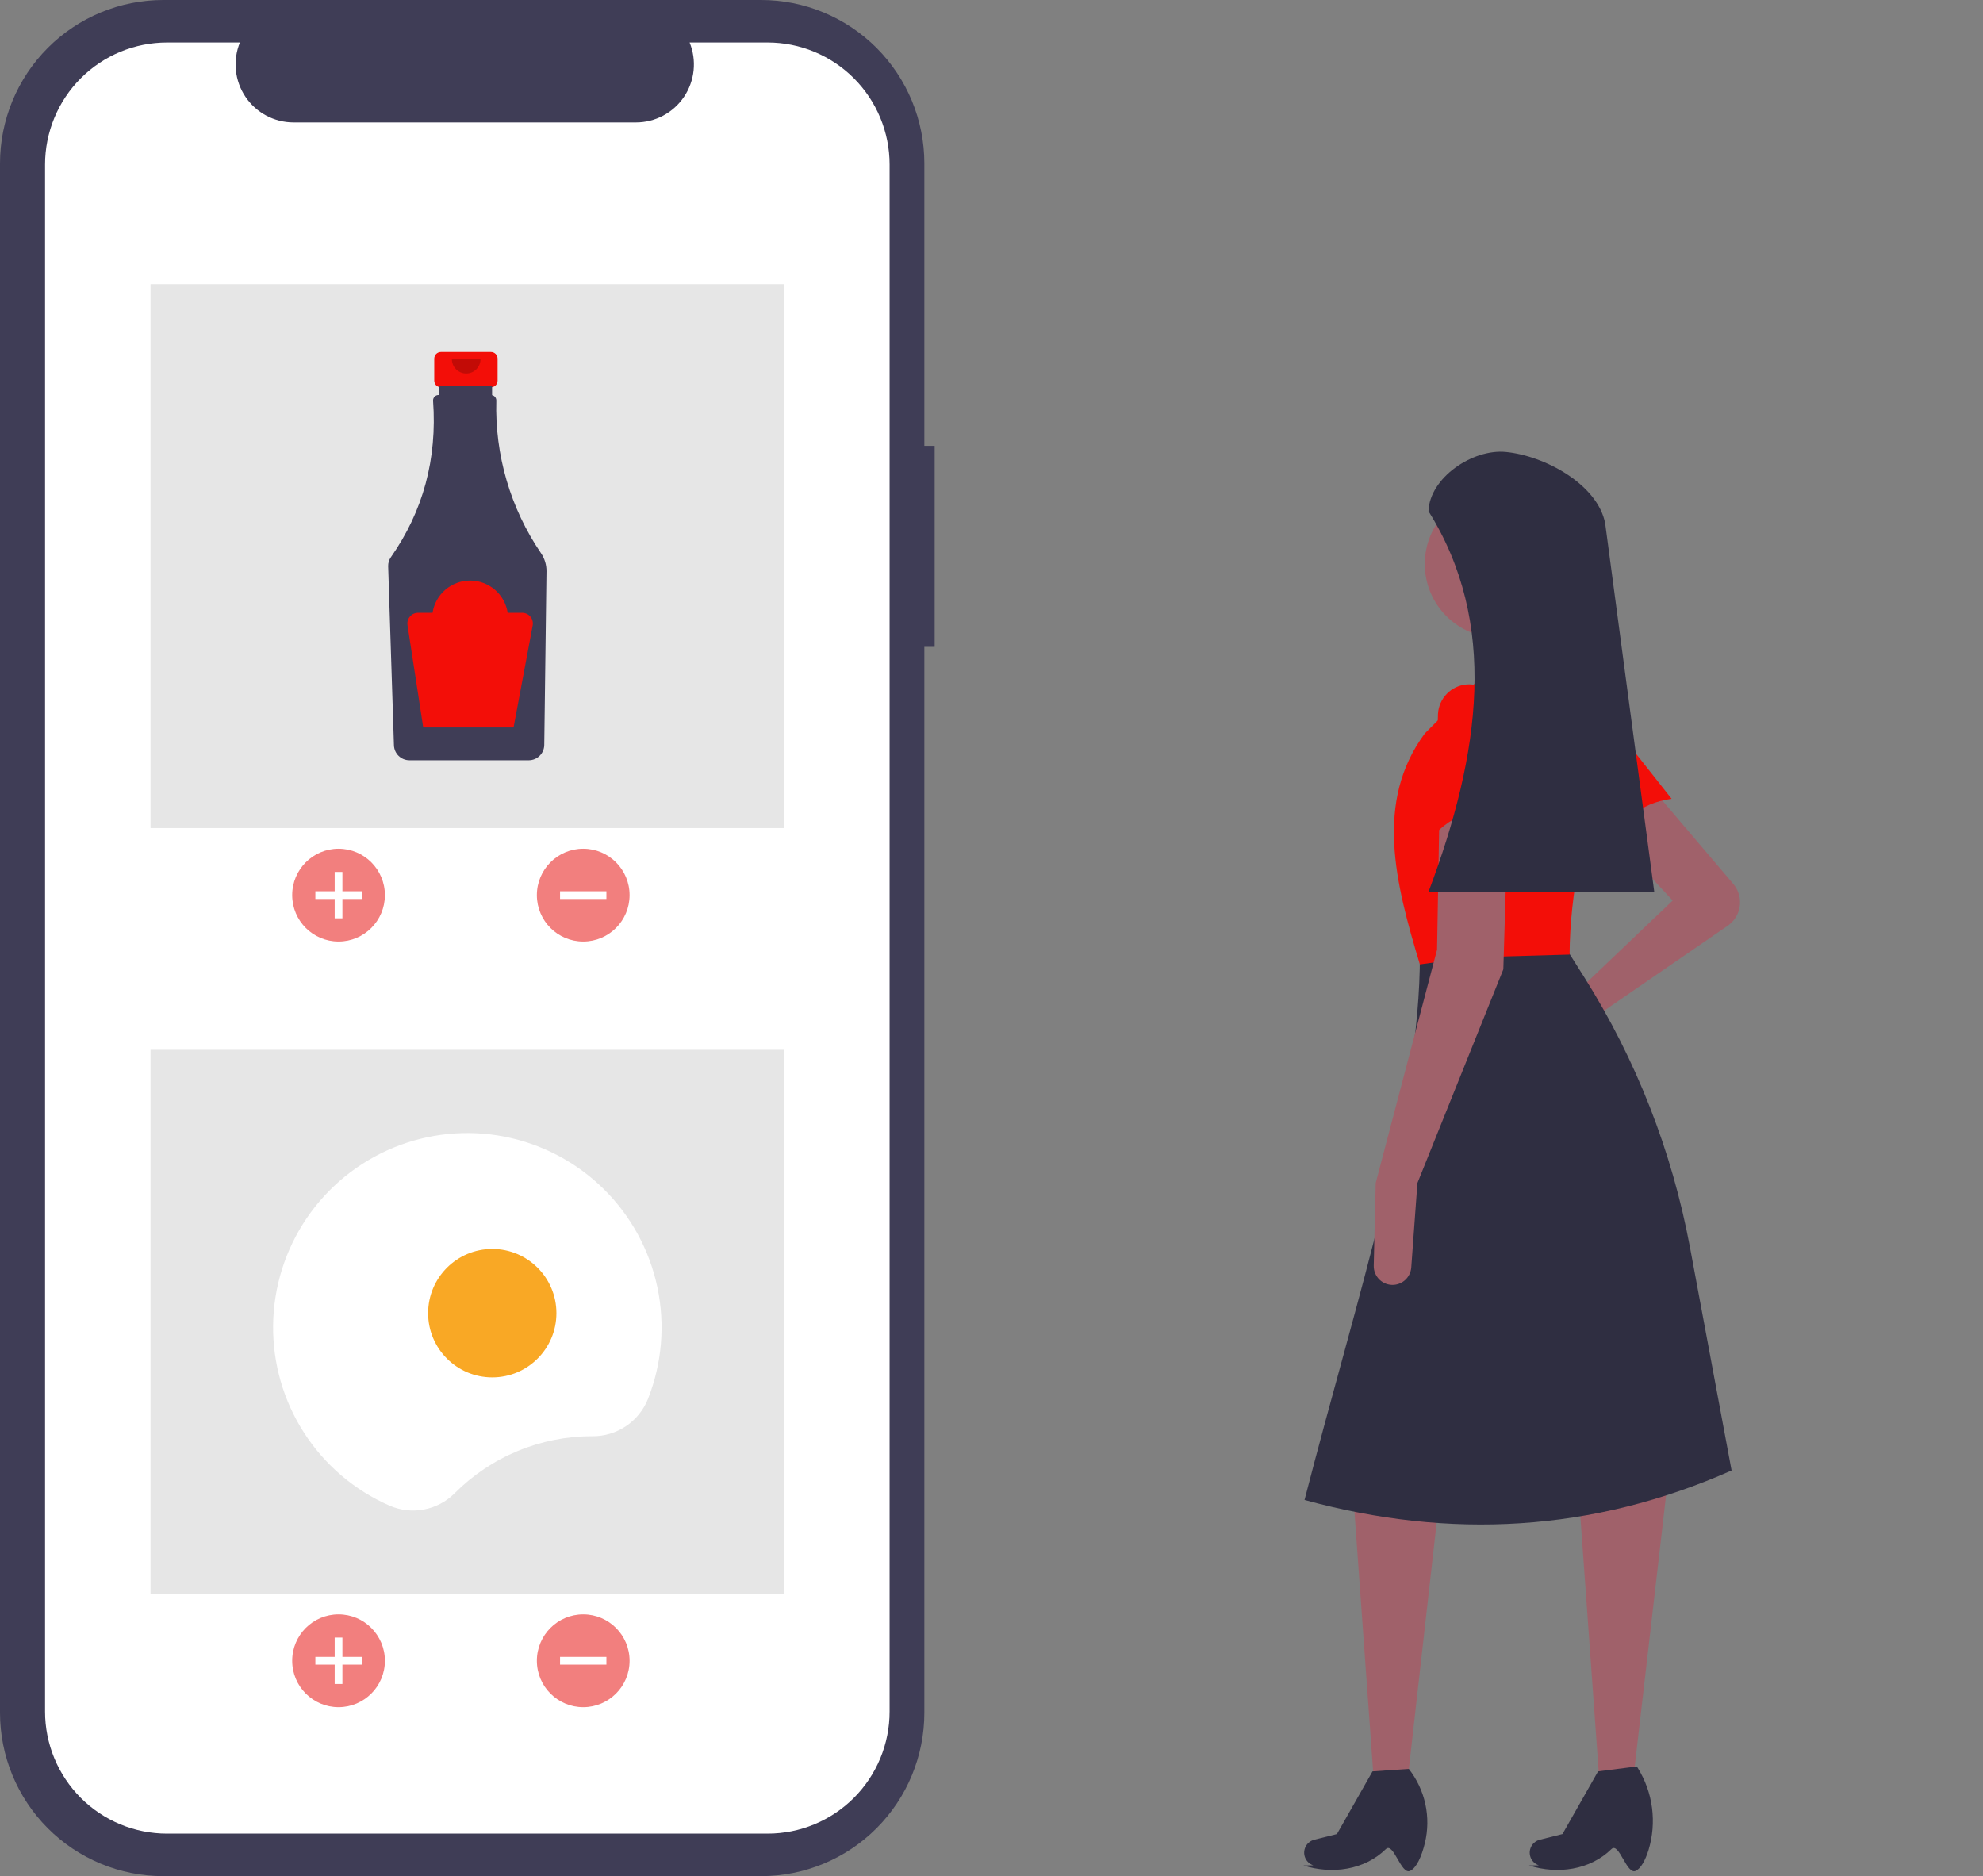 <svg width="445" height="421" viewBox="0 0 445 421" fill="none" xmlns="http://www.w3.org/2000/svg">
<rect x="0" y="0" width="445" height="421" fill="#808080" stroke="none"/>
<path d="M388.958 198.348C389.536 199.028 389.965 199.821 390.217 200.678C390.469 201.534 390.539 202.433 390.422 203.318C390.304 204.203 390.002 205.054 389.536 205.814C389.069 206.575 388.448 207.229 387.713 207.734L356.635 229.09L342.95 238.221C342.173 238.739 341.23 238.95 340.306 238.812C339.382 238.673 338.543 238.196 337.951 237.472C337.606 237.05 337.357 236.558 337.221 236.031C337.084 235.503 337.064 234.952 337.161 234.415C337.259 233.879 337.471 233.37 337.784 232.924C338.097 232.478 338.503 232.105 338.974 231.831L352.229 224.128L375.361 202.079L360.49 186.092L371.506 177.824L388.958 198.348Z" fill="#A0616A"/>
<path d="M315.877 399.425H308.275L303.76 336.583L323.037 336.031L315.877 399.425Z" fill="#A0616A"/>
<path d="M316.428 419.821C314.401 420.747 312.703 413.246 310.993 414.927C306.211 419.631 298.887 420.656 292.503 418.602L294.737 418.577C294.352 418.453 293.996 418.252 293.691 417.986C293.385 417.721 293.137 417.396 292.961 417.031C292.785 416.666 292.684 416.27 292.666 415.865C292.647 415.461 292.711 415.057 292.853 414.678C293.023 414.224 293.301 413.818 293.662 413.495C294.023 413.173 294.457 412.943 294.927 412.825L300.014 411.553L308 397.496L316.153 396.945C317.97 399.264 319.239 401.965 319.863 404.846C320.487 407.726 320.45 410.711 319.755 413.575C319.015 416.597 317.873 419.161 316.428 419.821Z" fill="#2F2E41"/>
<path d="M366.495 399.425H358.892L354.377 336.583L374.205 332.724L366.495 399.425Z" fill="#A0616A"/>
<path d="M367.045 419.821C365.018 420.747 363.32 413.246 361.61 414.927C356.828 419.631 349.504 420.656 343.12 418.602L345.355 418.577C344.969 418.453 344.613 418.252 344.308 417.986C344.003 417.721 343.754 417.396 343.578 417.031C343.402 416.667 343.302 416.27 343.283 415.865C343.264 415.461 343.328 415.057 343.47 414.678C343.64 414.224 343.918 413.818 344.279 413.496C344.64 413.173 345.075 412.943 345.544 412.825L350.631 411.553L358.617 397.496L367.321 396.393L367.54 396.753C369.223 399.467 370.308 402.509 370.723 405.676C371.137 408.843 370.872 412.063 369.945 415.119C369.221 417.44 368.236 419.277 367.045 419.821Z" fill="#2F2E41"/>
<path d="M375.114 179.245C368.123 180.219 363.283 184.051 361.312 191.695L348.462 167.948C347.7 166.439 347.507 164.706 347.918 163.066C348.329 161.426 349.317 159.989 350.7 159.019C352.169 157.989 353.975 157.56 355.749 157.82C357.523 158.08 359.131 159.009 360.243 160.417L375.114 179.245Z" fill="#F30E08"/>
<path d="M388.58 329.968C357.335 343.804 325.36 345.507 292.745 336.583C304.655 290.351 318.718 248.546 318.631 214.206L350.576 211.45L355.495 219.254C367.164 237.771 375.22 258.334 379.233 279.855L388.58 329.968Z" fill="#2F2E41"/>
<path d="M336.256 143.095C345.382 143.095 352.779 135.691 352.779 126.558C352.779 117.424 345.382 110.02 336.256 110.02C327.13 110.02 319.733 117.424 319.733 126.558C319.733 135.691 327.13 143.095 336.256 143.095Z" fill="#A0616A"/>
<path d="M354.431 155.774L334.053 156.876L330.748 138.685L347.271 135.929L354.431 155.774Z" fill="#A0616A"/>
<path d="M352.229 214.206L329.903 214.835L318.631 216.411C313.098 198.119 308.44 179.869 319.733 164.594L332.951 151.364L352.779 150.813L353.042 150.963C356.191 152.768 358.631 155.594 359.961 158.973C361.291 162.353 361.431 166.085 360.358 169.555C355.437 185.558 352.277 200.67 352.229 214.206Z" fill="#F30E08"/>
<path d="M318.08 265.472L316.696 284.415C316.621 285.43 316.183 286.383 315.462 287.1C314.741 287.817 313.786 288.25 312.771 288.317C312.187 288.356 311.601 288.273 311.05 288.073C310.5 287.872 309.997 287.559 309.574 287.154C309.151 286.748 308.818 286.259 308.594 285.717C308.371 285.175 308.262 284.593 308.276 284.007L308.717 265.472L322.487 213.104L323.037 181.131L338.459 180.58L337.358 217.514L318.08 265.472Z" fill="#A0616A"/>
<path d="M340.111 183.336C333.573 180.675 327.466 181.566 321.936 187.195L322.694 160.2C322.789 158.512 323.489 156.915 324.665 155.701C325.842 154.488 327.416 153.739 329.099 153.592C330.885 153.437 332.663 153.971 334.069 155.085C335.475 156.199 336.402 157.809 336.66 159.585L340.111 183.336Z" fill="#F30E08"/>
<path d="M371.23 200.149H320.559C332.379 168.821 336.191 139.676 320.559 114.706C320.827 107.206 330.438 100.704 337.902 101.422C346.718 102.271 358.563 108.754 360.215 117.462L371.23 200.149Z" fill="#2F2E41"/>
<path d="M209.743 100.045H207.431V36.676C207.431 31.86 206.483 27.091 204.642 22.641C202.8 18.191 200.101 14.148 196.698 10.742C193.295 7.336 189.256 4.635 184.81 2.792C180.364 0.949 175.599 -1.44334e-05 170.786 1.64708e-10H36.645C31.833 -1.06351e-05 27.068 0.949 22.622 2.792C18.176 4.635 14.136 7.337 10.733 10.742C7.33 14.148 4.631 18.191 2.789 22.641C0.948 27.091 -5.31309e-06 31.86 0 36.676V384.324C-3.79506e-06 389.14 0.948 393.909 2.789 398.359C4.631 402.809 7.33 406.852 10.733 410.258C14.136 413.663 18.176 416.365 22.622 418.208C27.068 420.051 31.833 421 36.645 421H170.786C175.599 421 180.364 420.051 184.81 418.208C189.256 416.365 193.295 413.663 196.698 410.258C200.101 406.852 202.8 402.809 204.642 398.359C206.483 393.909 207.431 389.14 207.431 384.324V145.152H209.743V100.045Z" fill="#3F3D56"/>
<path d="M172.265 9.542H154.755C155.56 11.518 155.868 13.662 155.65 15.784C155.433 17.907 154.697 19.944 153.507 21.715C152.318 23.486 150.712 24.937 148.83 25.941C146.949 26.944 144.849 27.469 142.717 27.469H65.87C63.737 27.469 61.638 26.944 59.757 25.941C57.875 24.937 56.269 23.486 55.08 21.715C53.89 19.944 53.154 17.907 52.937 15.784C52.719 13.662 53.027 11.518 53.832 9.542H37.478C33.884 9.542 30.325 10.25 27.005 11.627C23.685 13.003 20.668 15.021 18.127 17.564C15.586 20.107 13.57 23.127 12.195 26.45C10.819 29.773 10.112 33.334 10.112 36.931V384.069C10.112 387.665 10.819 391.227 12.195 394.55C13.57 397.873 15.586 400.893 18.127 403.436C20.668 405.979 23.685 407.997 27.005 409.373C30.325 410.75 33.884 411.458 37.478 411.458H172.265C175.859 411.458 179.417 410.75 182.737 409.373C186.058 407.997 189.075 405.979 191.616 403.436C194.157 400.893 196.173 397.873 197.548 394.55C198.923 391.227 199.631 387.665 199.631 384.069V36.931C199.631 29.667 196.748 22.701 191.616 17.564C186.484 12.428 179.523 9.542 172.265 9.542Z" fill="white"/>
<path d="M175.963 63.767H33.78V185.825H175.963V63.767Z" fill="#E6E6E6"/>
<path d="M75.972 211.278C81.718 211.278 86.376 206.616 86.376 200.865C86.376 195.115 81.718 190.453 75.972 190.453C70.227 190.453 65.569 195.115 65.569 200.865C65.569 206.616 70.227 211.278 75.972 211.278Z" fill="#F27F7E"/>
<path d="M81.174 199.998H76.84V195.659H75.106V199.998H70.771V201.733H75.106V206.072H76.84V201.733H81.174V199.998Z" fill="white"/>
<path d="M130.88 211.278C136.626 211.278 141.284 206.616 141.284 200.865C141.284 195.115 136.626 190.453 130.88 190.453C125.135 190.453 120.477 195.115 120.477 200.865C120.477 206.616 125.135 211.278 130.88 211.278Z" fill="#F27F7E"/>
<path d="M136.082 201.733V199.998H125.679V201.733H136.082Z" fill="white"/>
<path d="M110.174 78.99H98.938C98.543 78.99 98.164 79.147 97.885 79.426C97.605 79.706 97.448 80.085 97.448 80.481V85.417C97.448 85.812 97.605 86.191 97.885 86.471C98.164 86.751 98.543 86.908 98.938 86.908H100.8V94.303H108.312V86.908H110.174C110.569 86.908 110.948 86.751 111.228 86.471C111.507 86.191 111.664 85.812 111.664 85.417V80.481C111.664 80.085 111.507 79.706 111.228 79.426C110.948 79.147 110.569 78.99 110.174 78.99Z" fill="#F30E08"/>
<path d="M121.428 124.164C114.547 114.087 111.029 102.087 111.379 89.886C111.385 89.605 111.293 89.33 111.12 89.108C110.947 88.886 110.702 88.731 110.428 88.669V86.537H98.561V88.64H98.397C98.237 88.64 98.079 88.672 97.931 88.733C97.784 88.794 97.65 88.885 97.537 88.998C97.424 89.111 97.334 89.246 97.273 89.394C97.212 89.541 97.181 89.7 97.181 89.86C97.181 89.89 97.182 89.919 97.185 89.949C98.12 102.992 94.963 114.689 87.714 125.039C87.297 125.634 87.084 126.348 87.107 127.074L88.404 167.246C88.435 168.142 88.811 168.992 89.453 169.617C90.095 170.242 90.953 170.596 91.849 170.603H118.69C119.596 170.595 120.463 170.234 121.107 169.596C121.751 168.958 122.12 168.094 122.137 167.187L122.637 128.184C122.652 126.752 122.23 125.35 121.428 124.164Z" fill="#3F3D56"/>
<path opacity="0.2" d="M107.832 80.598C107.832 81.451 107.493 82.269 106.891 82.873C106.288 83.476 105.47 83.815 104.618 83.815C103.766 83.815 102.948 83.476 102.345 82.873C101.743 82.269 101.404 81.451 101.404 80.598" fill="black"/>
<path d="M117.179 137.508H113.929C113.619 135.493 112.598 133.655 111.052 132.328C109.505 131 107.535 130.271 105.498 130.271C103.461 130.271 101.491 131 99.944 132.328C98.398 133.655 97.377 135.493 97.067 137.508H93.816C93.471 137.508 93.129 137.583 92.814 137.728C92.5 137.872 92.221 138.083 91.996 138.346C91.771 138.608 91.605 138.917 91.51 139.249C91.415 139.582 91.393 139.932 91.446 140.274L94.976 163.241H115.248L119.537 140.351C119.602 140.005 119.589 139.648 119.501 139.306C119.413 138.965 119.25 138.647 119.025 138.376C118.8 138.104 118.518 137.886 118.199 137.736C117.88 137.586 117.532 137.508 117.179 137.508V137.508Z" fill="#F30E08"/>
<path d="M175.963 235.574H33.78V357.632H175.963V235.574Z" fill="#E6E6E6"/>
<path d="M75.972 383.084C81.718 383.084 86.376 378.422 86.376 372.672C86.376 366.921 81.718 362.259 75.972 362.259C70.227 362.259 65.569 366.921 65.569 372.672C65.569 378.422 70.227 383.084 75.972 383.084Z" fill="#F27F7E"/>
<path d="M81.174 371.804H76.84V367.466H75.106V371.804H70.771V373.54H75.106V377.878H76.84V373.54H81.174V371.804Z" fill="white"/>
<path d="M130.88 383.084C136.626 383.084 141.284 378.422 141.284 372.672C141.284 366.921 136.626 362.259 130.88 362.259C125.135 362.259 120.477 366.921 120.477 372.672C120.477 378.422 125.135 383.084 130.88 383.084Z" fill="#F27F7E"/>
<path d="M136.082 373.54V371.804H125.679V373.54H136.082Z" fill="white"/>
<path d="M132.862 322.285L132.94 322.286C135.617 322.308 138.239 321.522 140.463 320.031C142.687 318.54 144.411 316.413 145.409 313.926C148.554 305.967 149.29 297.258 147.526 288.883C145.762 280.508 141.576 272.837 135.488 266.826C129.401 260.815 121.681 256.729 113.29 255.076C104.899 253.424 96.208 254.278 88.298 257.533C80.389 260.788 73.611 266.3 68.809 273.382C64.006 280.464 61.391 288.803 61.289 297.362C61.187 305.92 63.603 314.32 68.235 321.514C72.868 328.709 79.512 334.381 87.342 337.823C89.775 338.902 92.478 339.219 95.094 338.733C97.711 338.247 100.12 336.982 102.005 335.102C106.049 331.033 110.858 327.806 116.153 325.607C121.449 323.407 127.128 322.278 132.862 322.285Z" fill="white"/>
<path d="M110.469 309.079C118.419 309.079 124.864 302.628 124.864 294.671C124.864 286.714 118.419 280.264 110.469 280.264C102.519 280.264 96.074 286.714 96.074 294.671C96.074 302.628 102.519 309.079 110.469 309.079Z" fill="#F9A825"/>
</svg>
